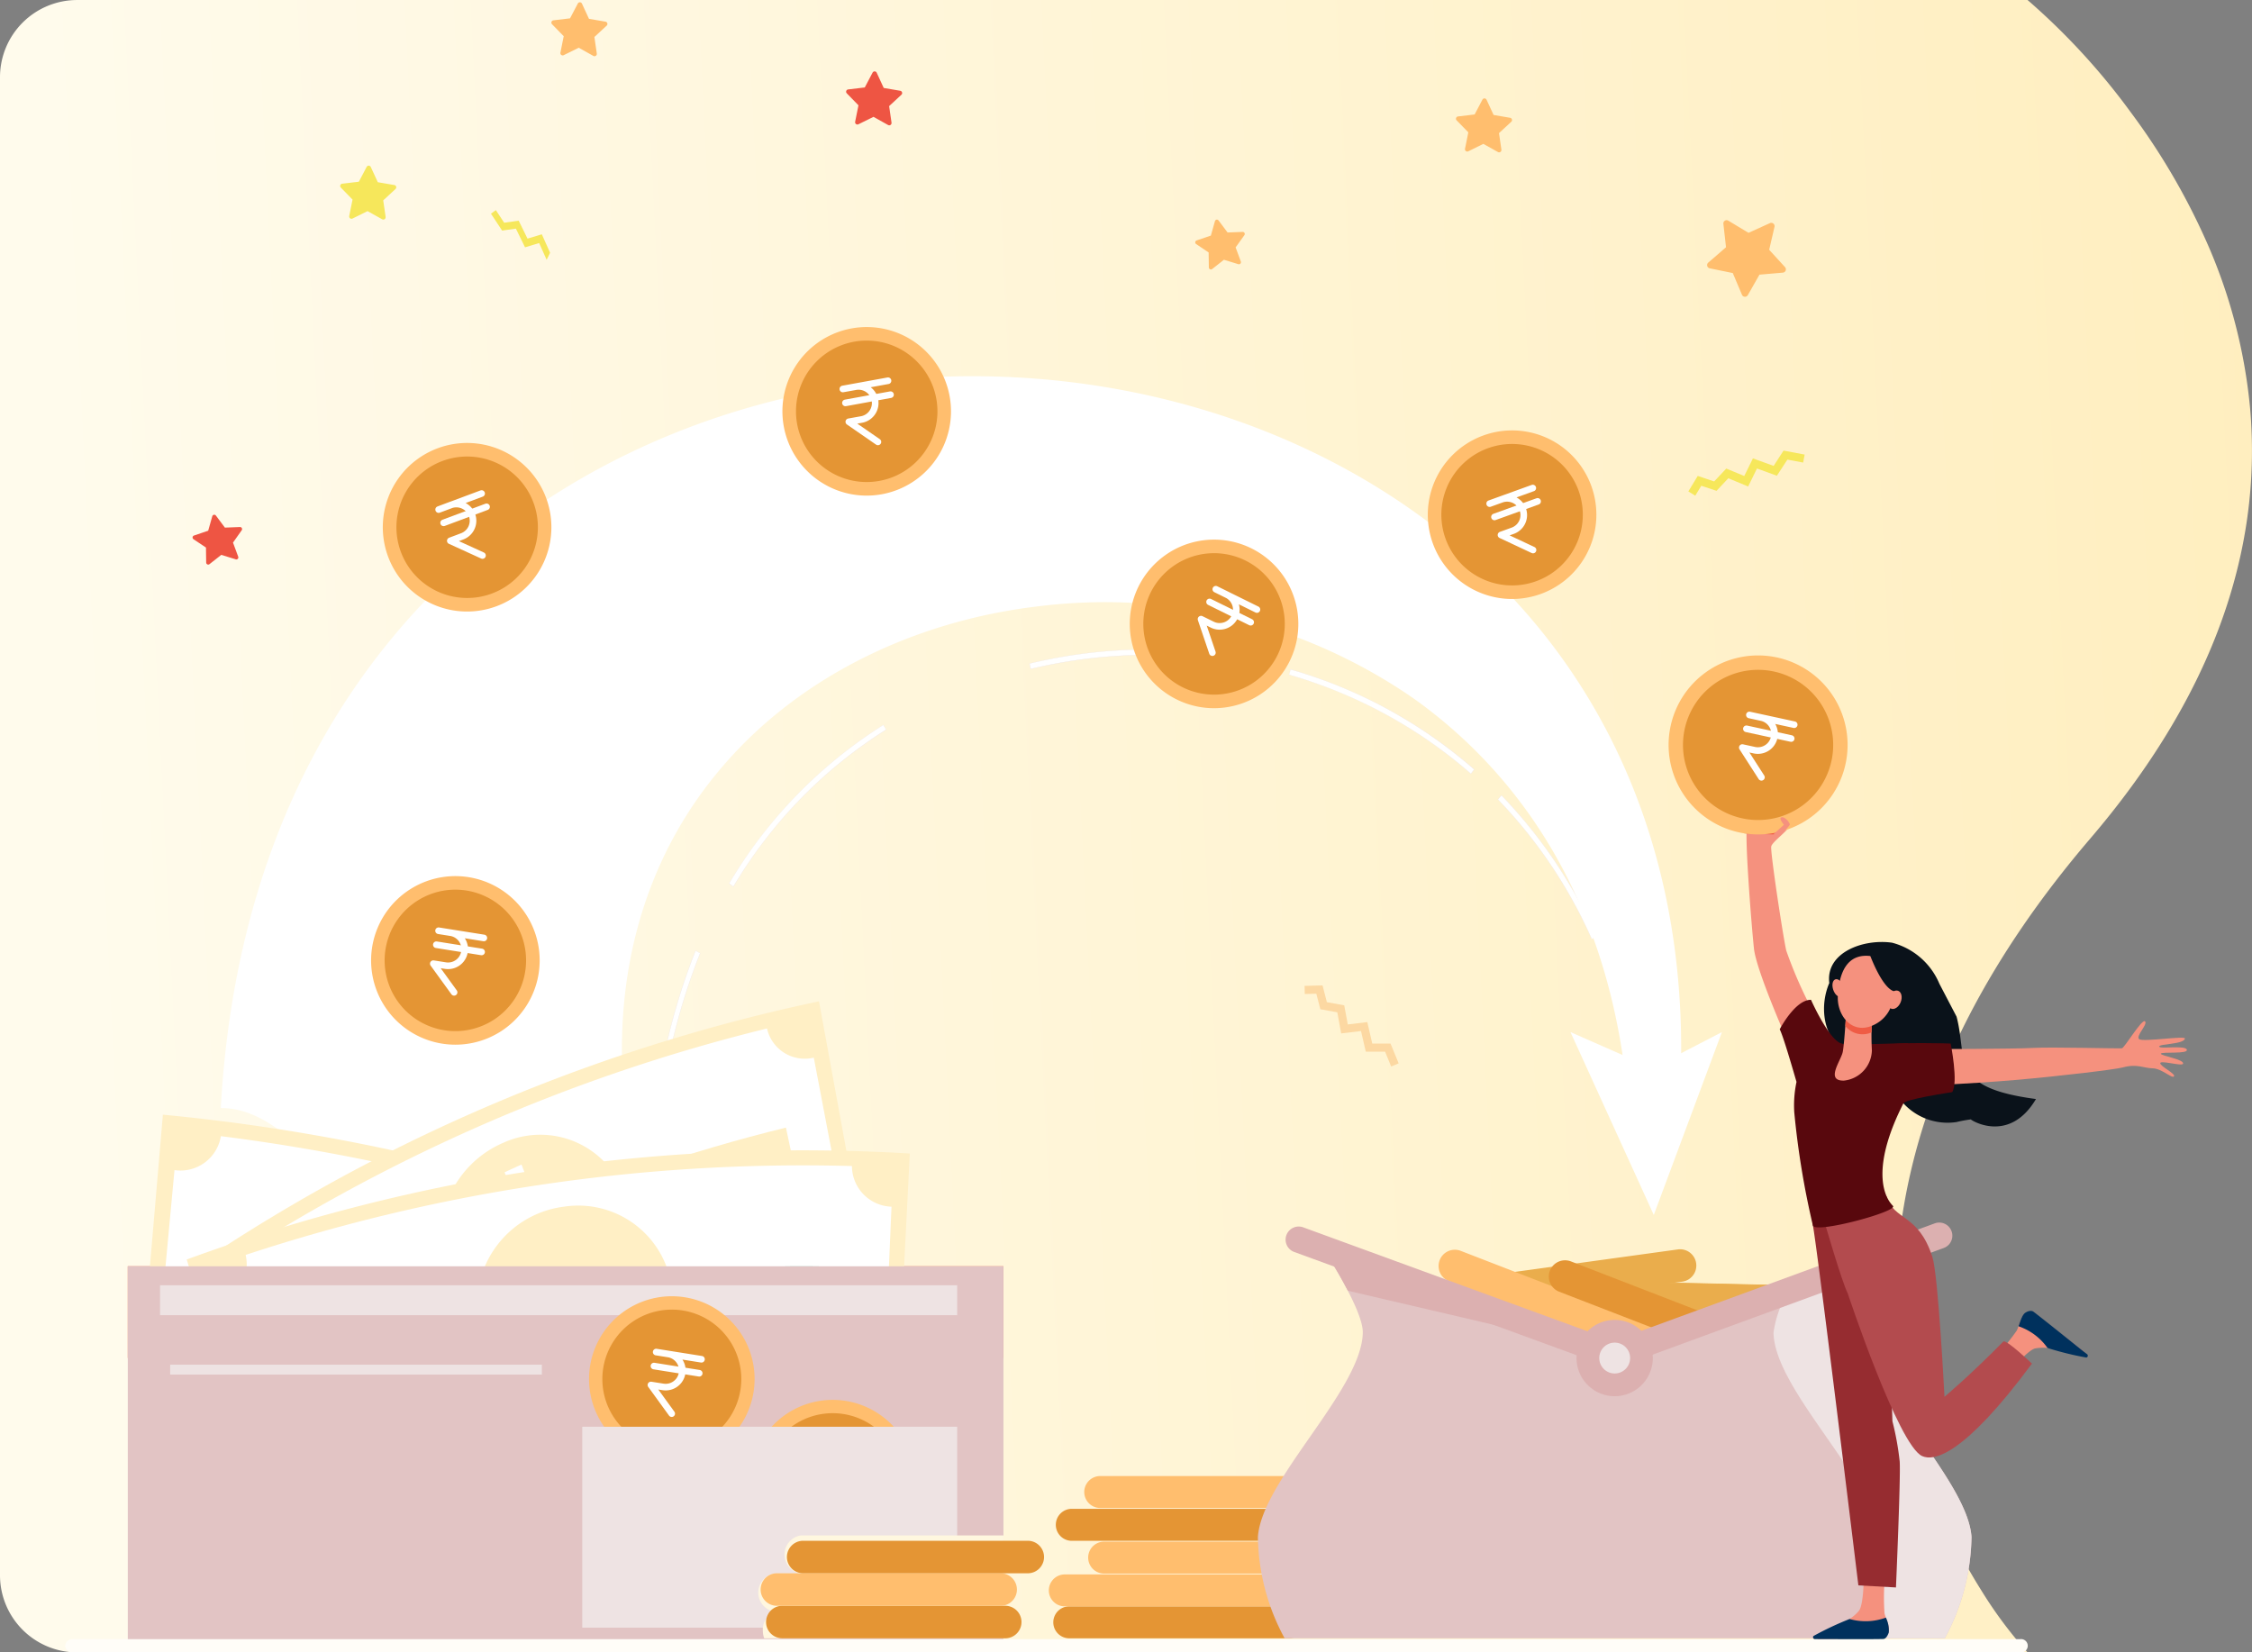 <svg xmlns="http://www.w3.org/2000/svg" xmlns:xlink="http://www.w3.org/1999/xlink" width="204.424" height="150" viewBox="0 0 204.424 150">
  <rect x="0" y="0" width="204.424" height="150" fill="#808080" stroke="none"/>
  <defs>
    <linearGradient id="linear-gradient" x1="0.961" y1="0.409" x2="-0.03" y2="0.444" gradientUnits="objectBoundingBox">
      <stop offset="0" stop-color="#fffbec"/>
      <stop offset="1" stop-color="#ffeebe"/>
    </linearGradient>
    <clipPath id="clip-path">
      <rect id="Rectangle_10182" data-name="Rectangle 10182" width="192.598" height="149.793" transform="translate(0 6.417)" fill="none"/>
    </clipPath>
  </defs>
  <g id="Group_14939" data-name="Group 14939" transform="translate(-889 -172)">
    <path id="Subtraction_30" data-name="Subtraction 30" d="M197.424,150H20.372a61.342,61.342,0,0,1-9.342-10.158,60.981,60.981,0,0,1-6.846-11.66,48.271,48.271,0,0,1-4-15.125C-1.029,99.722,3.854,86.535,14.692,73.866c18.645-21.8,19.2-40.718,16.375-52.754A51.5,51.5,0,0,0,24.56,5.61,38.808,38.808,0,0,0,20.372,0H197.424a7.008,7.008,0,0,1,7,7V143A7.008,7.008,0,0,1,197.424,150Z" transform="translate(1093.424 322.002) rotate(180)" fill="url(#linear-gradient)"/>
    <g id="Group_14846" data-name="Group 14846" transform="translate(894.914 165.79)">
      <g id="Group_14845" data-name="Group 14845" clip-path="url(#clip-path)">
        <path id="Path_10254" data-name="Path 10254" d="M237.939,435.108a56.84,56.84,0,0,1,4.005-21.732l-.425-.227a57.43,57.43,0,0,0-4.047,21.959h.467" transform="translate(-184.298 -320.638)" fill="#fff"/>
        <path id="Path_10255" data-name="Path 10255" d="M237.91,435.062h-.491v-.012a57.565,57.565,0,0,1,4.048-21.963l0-.012.446.238,0,.01a56.948,56.948,0,0,0-4,21.727Zm-.467-.024h.443a56.966,56.966,0,0,1,4-21.715l-.4-.215a57.539,57.539,0,0,0-4.041,21.93" transform="translate(-184.257 -320.581)" fill="#eee3e3"/>
        <path id="Path_10256" data-name="Path 10256" d="M391.048,292.771a45.986,45.986,0,0,1,18.013-.692l.076-.5a46.464,46.464,0,0,0-18.2.7l.112.5" transform="translate(-303.399 -225.833)" fill="#fff"/>
        <path id="Path_10257" data-name="Path 10257" d="M390.989,292.744l-.117-.519.012,0a46.49,46.49,0,0,1,18.205-.7l.012,0-.08.527-.012,0a45.991,45.991,0,0,0-18.008.693Zm-.089-.5.107.473A46.008,46.008,0,0,1,409,292.023l.073-.48a46.473,46.473,0,0,0-18.173.7" transform="translate(-303.349 -225.791)" fill="#eee3e3"/>
        <path id="Path_10258" data-name="Path 10258" d="M496.164,299.586a43.177,43.177,0,0,1,16.509,8.992l.3-.4A43.623,43.623,0,0,0,496.3,299.1l-.133.49" transform="translate(-385.065 -232.123)" fill="#fff"/>
        <path id="Path_10259" data-name="Path 10259" d="M512.624,308.545l-.01-.009a42.9,42.9,0,0,0-16.5-8.989l-.011,0,.139-.513.012,0a44.559,44.559,0,0,1,8.777,3.589,43.006,43.006,0,0,1,7.909,5.5l.008.008Zm-16.5-9.018a44.07,44.07,0,0,1,8.675,3.549,42.572,42.572,0,0,1,7.817,5.434l.29-.378a43.346,43.346,0,0,0-16.656-9.072Z" transform="translate(-385.013 -232.072)" fill="#eee3e3"/>
        <path id="Path_10260" data-name="Path 10260" d="M580.8,350.531a43.643,43.643,0,0,1,8.527,12.687l.419-.24a44.1,44.1,0,0,0-8.616-12.819l-.33.373" transform="translate(-450.748 -271.752)" fill="#fff"/>
        <path id="Path_10261" data-name="Path 10261" d="M589.263,363.174l-.005-.012a43.675,43.675,0,0,0-8.525-12.683l-.008-.008.087-.1.259-.292.009.009a44.149,44.149,0,0,1,8.618,12.823l0,.01Zm-8.505-12.7a43.7,43.7,0,0,1,8.516,12.67l.4-.228a44.122,44.122,0,0,0-8.6-12.8Z" transform="translate(-450.691 -271.691)" fill="#eee3e3"/>
        <path id="Path_10262" data-name="Path 10262" d="M269.542,336.285a42.376,42.376,0,0,1,13.867-14.249l-.249-.438A42.817,42.817,0,0,0,269.149,336l.393.29" transform="translate(-208.882 -249.587)" fill="#fff"/>
        <path id="Path_10263" data-name="Path 10263" d="M269.491,336.245l-.413-.3.006-.009a43.437,43.437,0,0,1,6.306-8.193,42.748,42.748,0,0,1,7.71-6.209l.011-.007.261.459-.01.006A42.193,42.193,0,0,0,269.5,336.233Zm-.381-.311.374.276a42.994,42.994,0,0,1,6.234-8.1,42.318,42.318,0,0,1,7.621-6.138l-.237-.418a42.633,42.633,0,0,0-13.992,14.378" transform="translate(-208.827 -249.529)" fill="#eee3e3"/>
        <path id="Path_10264" data-name="Path 10264" d="M63.1,246.694c5.89,0,9,7.362,14.894,7.362,6.344,0,15.464-7.362,21.808-7.362-1.357-12.5,2.078-23.221,8.965-31.146,6.846-7.925,17.144-13.058,28.551-14.4a49.22,49.22,0,0,1,34.071,8.375c10.191,7.256,18.142,19.311,19.5,37.168h4.588c1.357-19.386-4.658-35.264-15.417-46.63-10.716-11.366-26.176-18.22-42.744-19.558-16.526-1.338-34.16,2.839-48.264,13.536-14.062,10.7-24.594,27.913-25.951,52.652" transform="translate(-48.971 -139.9)" fill="#fff"/>
        <path id="Path_10267" data-name="Path 10267" d="M617.8,462.757l6.184-16.6-6.316,3.268-7.431-3.268Z" transform="translate(-473.592 -346.255)" fill="#fff"/>
        <path id="Path_10268" data-name="Path 10268" d="M440.67,604.195H419.481a1.452,1.452,0,1,1,0-2.9H440.67a1.452,1.452,0,1,1,0,2.9" transform="translate(-328.026 -458.115)" fill="#e49534"/>
        <path id="Path_10269" data-name="Path 10269" d="M438.836,591.248H417.468a1.449,1.449,0,1,1,0-2.9h21.369a1.449,1.449,0,1,1,0,2.9" transform="translate(-323.509 -448.145)" fill="#ffbe6e"/>
        <rect id="Rectangle_10177" data-name="Rectangle 10177" width="79.487" height="8.32" transform="translate(5.686 121.161)" fill="#ee5a44"/>
        <path id="Path_10271" data-name="Path 10271" d="M87.077,522.846a153.5,153.5,0,0,0-57.382-17.194q1.111-13.009,2.222-26.019a177.476,177.476,0,0,1,66.346,19.88L87.077,522.846" transform="translate(-23.046 -372.235)" fill="#ffefc5"/>
        <path id="Path_10272" data-name="Path 10272" d="M37.564,507.659l1.514-16.227a3.72,3.72,0,0,0,4.211-3.083,176.188,176.188,0,0,1,55.628,16.668,3.955,3.955,0,0,0,2.028,4.953l-6.868,14.623a3.3,3.3,0,0,0-4.584,1.62,154.719,154.719,0,0,0-48.849-14.637,3.5,3.5,0,0,0-3.08-3.916" transform="translate(-29.153 -379)" fill="#fff"/>
        <path id="Path_10273" data-name="Path 10273" d="M159.987,536.858a9.006,9.006,0,0,1-11.219,5.6,9.611,9.611,0,0,1-6.548-11.087c1.036-4.823,6.162-7.712,11.359-6.105s8.022,6.945,6.408,11.589" transform="translate(-110.214 -407.305)" fill="#4cb494"/>
        <path id="Path_10274" data-name="Path 10274" d="M165.182,549.957q.194-.779.387-1.558a8.435,8.435,0,0,1-1.884-.882,1.006,1.006,0,0,1-.363-1.305l.029-.054a.966.966,0,0,1,1.394-.34,6.206,6.206,0,0,0,1.727.8c.944.264,1.682.094,1.853-.561.161-.62-.268-1.172-1.41-1.929-1.651-1.09-2.705-2.229-2.342-3.829.329-1.449,1.667-2.317,3.616-2.146l.382-1.56q.859.238,1.717.485l-.368,1.441a7.926,7.926,0,0,1,1.525.68,1,1,0,0,1,.4,1.357,1.015,1.015,0,0,1-1.418.3,5.662,5.662,0,0,0-1.455-.642c-1.119-.318-1.593.046-1.705.5-.133.543.384,1.048,1.692,1.987,1.841,1.274,2.391,2.426,1.987,3.889s-1.777,2.36-3.74,2.144l-.431,1.668q-.794-.229-1.591-.449" transform="translate(-126.667 -416.439)" fill="#367e68"/>
        <path id="Path_10275" data-name="Path 10275" d="M82.8,535.687q-6.853-1.581-13.826-2.573.161-1.251.322-2.5,7.065,1,14.02,2.609l-.516,2.466" transform="translate(-53.526 -411.799)" fill="#4cb494"/>
        <path id="Path_10276" data-name="Path 10276" d="M244.867,581.891q-6.377-3.119-12.966-5.675l.833-2.368q6.675,2.59,13.148,5.754l-1.015,2.289" transform="translate(-179.975 -445.354)" fill="#4cb494"/>
        <path id="Path_10277" data-name="Path 10277" d="M102.312,459.342a138.608,138.608,0,0,0-51.9,22.821L37.6,460.064a160.268,160.268,0,0,1,60.012-26.386l4.7,25.664" transform="translate(-29.182 -336.57)" fill="#ffefc5"/>
        <path id="Path_10278" data-name="Path 10278" d="M61.453,485.808l-7.892-13.864a4.076,4.076,0,0,0,1.4-5.129,159.056,159.056,0,0,1,50.317-22.123,3.514,3.514,0,0,0,4.247,2.648l3.05,15.993a3.48,3.48,0,0,0-2.484,4.2A139.67,139.67,0,0,0,65.9,486.963a3.018,3.018,0,0,0-4.448-1.155" transform="translate(-41.568 -345.118)" fill="#fff"/>
        <path id="Path_10279" data-name="Path 10279" d="M168.968,493.712A9.705,9.705,0,0,1,163.8,505.3a8.343,8.343,0,0,1-10.989-4.651,9.368,9.368,0,0,1,5-12.077,8.1,8.1,0,0,1,11.165,5.139" transform="translate(-118.055 -378.615)" fill="#ffefc5"/>
        <path id="Path_10280" data-name="Path 10280" d="M179.175,513.319l-.579-1.485a7.334,7.334,0,0,1-1.88.5.913.913,0,0,1-.992-.807l-.009-.062a1,1,0,0,1,.84-1.157,5.406,5.406,0,0,0,1.718-.462c.843-.39,1.294-1,1.057-1.624-.225-.6-.849-.761-2.112-.637-1.824.183-3.234-.052-3.854-1.555a3.325,3.325,0,0,1,1.477-4.006l-.584-1.483q.766-.358,1.537-.706l.529,1.379a6.911,6.911,0,0,1,1.5-.43.909.909,0,0,1,1.047.826,1.045,1.045,0,0,1-.88,1.14,4.962,4.962,0,0,0-1.431.416c-1,.459-1.151,1.049-.979,1.486.2.516.866.588,2.352.5,2.066-.158,3.112.409,3.626,1.828a3.473,3.473,0,0,1-1.57,4.083l.608,1.6q-.713.323-1.423.654" transform="translate(-134.37 -387.911)" fill="#fff"/>
        <path id="Path_10281" data-name="Path 10281" d="M101.421,544.2q-5.937,3.1-11.635,6.747l-1.151-2.194q5.773-3.695,11.8-6.841l.988,2.288" transform="translate(-68.788 -420.571)" fill="#e2c4c4"/>
        <path id="Path_10282" data-name="Path 10282" d="M248.019,487.334q-6.439,1.576-12.722,3.734l-.7-2.412q6.366-2.186,12.9-3.786l.522,2.465" transform="translate(-182.067 -376.299)" fill="#ffefc5"/>
        <path id="Path_10283" data-name="Path 10283" d="M113.621,520.442a140.646,140.646,0,0,0-56.769,8.32L49.3,503.978a162.62,162.62,0,0,1,65.638-9.62q-.66,13.042-1.32,26.084" transform="translate(-38.264 -383.434)" fill="#ffefc5"/>
        <path id="Path_10284" data-name="Path 10284" d="M66.254,528.4l-4.595-15.51a3.924,3.924,0,0,0,2.579-4.594,161.391,161.391,0,0,1,55.034-8.066,3.711,3.711,0,0,0,3.593,3.689q-.351,8.143-.7,16.287a3.366,3.366,0,0,0-3.442,3.409,141.72,141.72,0,0,0-48.328,7.083,3.19,3.19,0,0,0-4.14-2.3" transform="translate(-47.853 -388.168)" fill="#fff"/>
        <path id="Path_10285" data-name="Path 10285" d="M184.6,524.578a9.341,9.341,0,0,1-7.826,9.844,8.842,8.842,0,0,1-9.81-7.415,9.027,9.027,0,0,1,7.765-10.363,8.563,8.563,0,0,1,9.871,7.934" transform="translate(-129.476 -400.891)" fill="#ffefc5"/>
        <path id="Path_10286" data-name="Path 10286" d="M108.75,559.038q-6.607,1.426-13.105,3.444l-.63-2.429q6.583-2.045,13.289-3.492l.447,2.477" transform="translate(-73.74 -431.938)" fill="#4cb494"/>
        <path id="Path_10287" data-name="Path 10287" d="M269.789,543.7q-6.75-.183-13.482.239-.066-1.26-.132-2.52,6.82-.427,13.671-.242l-.057,2.524" transform="translate(-198.814 -419.955)" fill="#4cb494"/>
        <path id="Path_10374" data-name="Path 10374" d="M0,0H79.487V34.983H0Z" transform="translate(5.686 121.161)" fill="#e2c4c4"/>
        <rect id="Rectangle_10179" data-name="Rectangle 10179" width="72.359" height="2.717" transform="translate(8.615 122.884)" fill="#eee3e3"/>
        <rect id="Rectangle_10180" data-name="Rectangle 10180" width="33.739" height="0.902" transform="translate(9.534 130.093)" fill="#eee3e3"/>
        <path id="Path_10288" data-name="Path 10288" d="M291.263,598.453a7.514,7.514,0,1,1-10.467-1.834,7.514,7.514,0,0,1,10.467,1.834" transform="translate(-215.439 -461.968)" fill="#ffbe6e"/>
        <path id="Path_10289" data-name="Path 10289" d="M294.463,603.337a6.305,6.305,0,1,1-8.783-1.539,6.305,6.305,0,0,1,8.783,1.539" transform="translate(-219.629 -466.157)" fill="#e49534"/>
        <path id="Path_10290" data-name="Path 10290" d="M302.648,617.339l-.275-1.016a5.113,5.113,0,0,1-1.342.118.641.641,0,0,1-.607-.631v-.041a.639.639,0,0,1,.679-.648,3.725,3.725,0,0,0,1.214-.114c.61-.165.963-.513.848-.941-.11-.406-.521-.57-1.385-.624-1.249-.076-2.174-.4-2.455-1.437a2.047,2.047,0,0,1,1.293-2.393l-.275-1.016,1.048-.284.255.941a4.731,4.731,0,0,1,1.014-.123.641.641,0,1,1-.014,1.281,3.407,3.407,0,0,0-.976.121c-.7.188-.839.548-.758.848.1.353.53.476,1.532.573,1.394.105,2.067.554,2.327,1.517a2.123,2.123,0,0,1-1.369,2.494l.295,1.091Z" transform="translate(-232.247 -472.102)" fill="#fff"/>
        <path id="Path_10291" data-name="Path 10291" d="M227.411,560.761a7.514,7.514,0,1,1-7.514-7.514,7.514,7.514,0,0,1,7.514,7.514" transform="translate(-164.827 -429.366)" fill="#ffbe6e"/>
        <path id="Path_10292" data-name="Path 10292" d="M230.392,564.95a6.305,6.305,0,1,1-6.305-6.3,6.3,6.3,0,0,1,6.305,6.3" transform="translate(-169.017 -433.555)" fill="#e49534"/>
        <rect id="Rectangle_10181" data-name="Rectangle 10181" width="34.031" height="18.238" transform="translate(46.943 135.728)" fill="#eee3e3"/>
        <path id="Path_10294" data-name="Path 10294" d="M296.352,650.209H277.96a1.75,1.75,0,0,0,0,3.458h-2.385a1.75,1.75,0,0,0,0,3.458h.413a1.618,1.618,0,0,0-1.477,1.729,1.977,1.977,0,0,0,.124.694h21.716Z" transform="translate(-211.178 -504.616)" fill="#fff7df"/>
        <path id="Path_10295" data-name="Path 10295" d="M0,692.865H0a.661.661,0,0,0,.709.6H177.448a.608.608,0,1,0,0-1.2H.709a.661.661,0,0,0-.709.6" transform="translate(0 -537.255)" fill="#fffdf8"/>
        <path id="Path_10296" data-name="Path 10296" d="M305.757,681.686H285.446a1.476,1.476,0,0,1,0-2.951h20.312a1.476,1.476,0,0,1,0,2.951" transform="translate(-220.384 -526.755)" fill="#e49534"/>
        <path id="Path_10297" data-name="Path 10297" d="M303.913,668.506H283.6a1.476,1.476,0,1,1,0-2.951h20.312a1.476,1.476,0,0,1,0,2.951" transform="translate(-218.953 -516.526)" fill="#ffbe6e"/>
        <path id="Path_10298" data-name="Path 10298" d="M314.559,655.326H294.247a1.476,1.476,0,1,1,0-2.951h20.312a1.476,1.476,0,1,1,0,2.951" transform="translate(-227.215 -506.297)" fill="#e49534"/>
        <path id="Path_10299" data-name="Path 10299" d="M201.24,33.316l-.219-1.505,1.116-1.033a.209.209,0,0,0-.107-.359l-1.5-.257-.638-1.381a.209.209,0,0,0-.375-.01l-.708,1.346-1.51.18a.209.209,0,0,0-.125.353l1.062,1.089-.3,1.492a.209.209,0,0,0,.3.228l1.364-.673,1.328.742a.209.209,0,0,0,.309-.212" transform="translate(-152.979 -22.242)" fill="#ffbe6e"/>
        <path id="Path_10300" data-name="Path 10300" d="M115.631,99.549l-.219-1.505,1.116-1.033a.209.209,0,0,0-.107-.359l-1.5-.257-.638-1.381a.209.209,0,0,0-.375-.01l-.708,1.346-1.51.18a.209.209,0,0,0-.125.353l1.061,1.089-.3,1.492a.209.209,0,0,0,.3.228l1.364-.673,1.328.742a.209.209,0,0,0,.309-.213" transform="translate(-86.539 -73.644)" fill="#f6e75b"/>
        <path id="Path_10301" data-name="Path 10301" d="M579.5,50.4l-.219-1.505,1.116-1.033a.209.209,0,0,0-.107-.359l-1.5-.257-.638-1.381a.209.209,0,0,0-.375-.01l-.708,1.346-1.51.18a.209.209,0,0,0-.125.353l1.062,1.089-.3,1.492a.209.209,0,0,0,.3.228l1.364-.673,1.328.742a.209.209,0,0,0,.309-.212" transform="translate(-449.124 -30.6)" fill="#ffbe6e"/>
        <path id="Path_10302" data-name="Path 10302" d="M432.475,4.657l-.219-1.505,1.116-1.033a.209.209,0,0,0-.107-.359l-1.5-.257L431.129.121a.209.209,0,0,0-.375-.01l-.708,1.346-1.51.18a.209.209,0,0,0-.125.353l1.061,1.089-.3,1.492a.209.209,0,0,0,.3.228l1.364-.673,1.328.742a.209.209,0,0,0,.309-.212" transform="translate(-357.46 12.691)" fill="#ee5543"/>
        <path id="Path_10303" data-name="Path 10303" d="M421.994,681.87h-19.95a1.449,1.449,0,0,1,0-2.9h19.95a1.449,1.449,0,1,1,0,2.9" transform="translate(-310.895 -526.938)" fill="#e49534"/>
        <path id="Path_10304" data-name="Path 10304" d="M420.182,668.924h-19.95a1.449,1.449,0,0,1,0-2.9h19.95a1.449,1.449,0,0,1,0,2.9" transform="translate(-309.489 -516.891)" fill="#ffbe6e"/>
        <path id="Path_10307" data-name="Path 10307" d="M418.034,630.086h-19.95a1.449,1.449,0,1,1,0-2.9h19.95a1.449,1.449,0,0,1,0,2.9" transform="translate(-303.77 -481.03)" fill="#ffbe6e"/>
        <path id="Path_10319" data-name="Path 10319" d="M580.161,537.128,560.04,539.9a1.476,1.476,0,0,1-.4-2.924l20.122-2.774a1.476,1.476,0,0,1,.4,2.924" transform="translate(-433.336 -414.576)" fill="#eaad4c"/>
        <path id="Path_10320" data-name="Path 10320" d="M628.073,550.384l-20.307-.457a1.476,1.476,0,1,1,.067-2.951l20.307.457a1.476,1.476,0,1,1-.066,2.951" transform="translate(-470.558 -424.499)" fill="#eaad4c"/>
        <path id="Path_10321" data-name="Path 10321" d="M627.983,550.3h-.035l-20.307-.457a1.512,1.512,0,0,1,.034-3.023h.035l20.307.457a1.512,1.512,0,0,1-.033,3.023m-20.308-3.408a1.44,1.44,0,0,0-.032,2.879l20.307.457h.033a1.44,1.44,0,0,0,.032-2.879l-20.307-.457h-.033" transform="translate(-470.434 -424.374)" fill="#eaad4c"/>
        <path id="Path_10322" data-name="Path 10322" d="M576.835,544.643l-18.942-7.333a1.476,1.476,0,1,1,1.065-2.752l18.942,7.333a1.476,1.476,0,1,1-1.066,2.752" transform="translate(-432.239 -414.784)" fill="#ffbe6e"/>
        <path id="Path_10323" data-name="Path 10323" d="M621.213,548.805l-18.942-7.333a1.476,1.476,0,0,1,1.066-2.752l18.942,7.333a1.476,1.476,0,1,1-1.065,2.752" transform="translate(-466.68 -418.014)" fill="#e49534"/>
        <path id="Path_10324" data-name="Path 10324" d="M545.82,569.23a19.854,19.854,0,0,0,2.425-9.2c-.353-5.182-9.435-13.359-9.523-18.552-.035-2.107,3.607-7.647,3.607-7.647l-26.547,9.488-26.4-9.488s3.643,5.541,3.607,7.647c-.088,5.193-9.17,13.37-9.522,18.552a19.856,19.856,0,0,0,2.425,9.2Z" transform="translate(-375.196 -414.298)" fill="#e2c4c4"/>
        <path id="Path_10325" data-name="Path 10325" d="M536.336,543.32l-26.4-9.488s1.227,1.867,2.25,3.846Z" transform="translate(-395.751 -414.298)" fill="#dcb0b0"/>
        <path id="Path_10326" data-name="Path 10326" d="M710.531,560.031c-.353-5.182-9.435-13.359-9.523-18.552-.035-2.106,3.607-7.647,3.607-7.647l-10.688,3.82a10.284,10.284,0,0,0-1.37,3.827c.088,5.193,9.17,13.37,9.522,18.552a19.855,19.855,0,0,1-2.425,9.2h8.451a19.857,19.857,0,0,0,2.425-9.2" transform="translate(-537.482 -414.298)" fill="#eee3e3"/>
        <path id="Path_10327" data-name="Path 10327" d="M524.561,536.646l-29.019-10.608a1.19,1.19,0,1,1,.817-2.236l28.2,10.309,29.126-10.669a1.19,1.19,0,1,1,.819,2.235Z" transform="translate(-383.975 -406.177)" fill="#dcb0b0"/>
        <path id="Path_10328" data-name="Path 10328" d="M619.632,566.3a3.463,3.463,0,1,1-3.463-3.463,3.463,3.463,0,0,1,3.463,3.463" transform="translate(-475.512 -436.808)" fill="#dcb0b0"/>
        <path id="Path_10329" data-name="Path 10329" d="M624.718,573.447a1.4,1.4,0,1,1-1.4-1.4,1.4,1.4,0,0,1,1.4,1.4" transform="translate(-482.659 -443.956)" fill="#eee3e3"/>
        <path id="Path_10334" data-name="Path 10334" d="M716.545,666.908a20.623,20.623,0,0,0-.038,3.318c.087.436.574,1.333.351,1.743a1.112,1.112,0,0,1-.478.512l-5.785.092c-.315.005-.107-.195.147-.378a11.727,11.727,0,0,1,2.08-1.131c.086-.041.4-.238.516-.307a3.978,3.978,0,0,0,.827-.719c.415-.455.452-2.66.452-2.66Z" transform="translate(-551.357 -517.576)" fill="#f5917e"/>
        <path id="Path_10335" data-name="Path 10335" d="M710.355,516.066s-2.486-1.226-2.008,1.44,4.121,32.644,4.121,32.644l3.412.189s.436-9.995.34-11.43a26.224,26.224,0,0,0-.661-3.656l-.29-8.867-3.219-10.948Z" transform="translate(-549.689 -400.023)" fill="#962c30"/>
        <path id="Path_10336" data-name="Path 10336" d="M711.894,683.656a5.319,5.319,0,0,0,3.293-.127,2.579,2.579,0,0,1,.265,1.354c-.141.4-.324.582-.5.586-1.4.036-5.136,0-6.2.011a.171.171,0,0,1-.135-.282,28.258,28.258,0,0,1,3.278-1.543" transform="translate(-549.913 -530.475)" fill="#00315d"/>
        <path id="Path_10337" data-name="Path 10337" d="M687.644,377.429a39.419,39.419,0,0,1-2.428-5.53c-.326-1.485-1.455-8.962-1.36-9.444s1.881-1.64,1.661-2.049-1.921-.41-2.311-.375a3.521,3.521,0,0,0-1.507.539c-.335.276.377,9.237.589,11.167s2.825,7.871,2.825,7.871Z" transform="translate(-528.986 -279.403)" fill="#f5917e"/>
        <path id="Path_10338" data-name="Path 10338" d="M781.706,563.857a20.619,20.619,0,0,0,2.12-2.553c.206-.394.394-1.4.826-1.575a1.111,1.111,0,0,1,.694-.1l4.55,3.573c.248.195-.04.218-.353.2a11.747,11.747,0,0,1-2.328-.432c-.093-.023-.463-.068-.594-.087a3.98,3.98,0,0,0-1.1.037c-.609.092-2.027,1.782-2.027,1.782Z" transform="translate(-606.669 -434.307)" fill="#f5917e"/>
        <path id="Path_10339" data-name="Path 10339" d="M794.514,562.552a5.319,5.319,0,0,0-2.638-1.976c.16-.456.334-1.052.631-1.235.363-.224.613-.178.753-.07,1.108.852,4.008,3.184,4.844,3.845a.171.171,0,0,1-.072.3,28.213,28.213,0,0,1-3.518-.867" transform="translate(-614.562 -433.971)" fill="#00315d"/>
        <path id="Path_10340" data-name="Path 10340" d="M723.525,413.423a6.408,6.408,0,0,0-4.3-3.729c-2.638-.374-6.042.906-5.695,3.66-.834,1.926-.629,4.58,1.036,5.881-.306,2.532,2.233,4.778,5.237,4.475a5.445,5.445,0,0,0,5.276,2.266,11.854,11.854,0,0,1,1.312-.242c-.154-.017,3.427,2.328,5.9-1.848-7.939-1.052-6.175-3.556-7.208-7.479" transform="translate(-553.391 -317.908)" fill="#0a121a"/>
        <path id="Path_10341" data-name="Path 10341" d="M713.057,514.864s5.576-2.479,5.663-2.2c.7,2.252,2.875,1.525,4.166,5.491.541,1.661,1.1,12.708,1.1,12.708s2.2-1.825,5.341-5.013c.241-.245,2.6,2,2.6,2-6.237,8.426-8.928,8.866-9.968,8.394-2.172-.985-6.756-14.761-6.749-14.759-.551-1.072-2.152-6.626-2.152-6.626" transform="translate(-553.392 -397.855)" fill="#b34b4e"/>
        <path id="Path_10342" data-name="Path 10342" d="M754.341,444.246s8.06-.01,9.785-.11c1.562-.09,7.756.068,8,.039s1.843-2.74,2.109-2.449-.891,1.345-.533,1.618,4.2-.339,4.151-.055c-.1.532-2.338.464-2.336.721s2.347-.144,2.506.282-2.256.174-2.352.364,2.24.538,2,.935c-.13.215-2.07-.36-2.06-.066s1.425.961,1.251,1.195-1.111-.717-1.932-.729-1.409-.44-2.72-.081c-.648.178-5.589.782-9.765,1.139-4.281.366-7.79.482-7.79.482Z" transform="translate(-585.432 -342.8)" fill="#f5917e"/>
        <path id="Path_10343" data-name="Path 10343" d="M696.4,443.238a10.244,10.244,0,0,1,.206-2.72c-.392-1.344-1.224-4.212-1.524-4.775,0,0,1.4-2.7,2.84-2.678,0,0,1.467,3.307,2.6,3.9a2.8,2.8,0,0,0,.57.17c1.1-.008,4.922-.124,5.636-.137l-.4,5.429c-2.773,5.436-2.022,8.288-.967,9.343.5.5-6.92,2.511-7.262,1.808a76.118,76.118,0,0,1-1.7-10.339" transform="translate(-539.443 -336.094)" fill="#58080d"/>
        <path id="Path_10344" data-name="Path 10344" d="M738.419,450.812c.706-.337,5.814-.168,5.814-.168s.714,3.557.137,4.412c0,0-4.567.68-4.437,1.054Z" transform="translate(-573.075 -349.704)" fill="#58080d"/>
        <path id="Path_10345" data-name="Path 10345" d="M720.774,437.738a26.486,26.486,0,0,0,0,2.748,2.828,2.828,0,0,1-2.542,2.735c-1.713.033-.252-1.818-.1-2.613s.33-3.908.33-3.908Z" transform="translate(-556.769 -338.916)" fill="#f5917e"/>
        <path id="Path_10346" data-name="Path 10346" d="M721.761,436.7s-.042.722-.1,1.56a1.992,1.992,0,0,0,2.38.581c.011-.6.034-1.1.034-1.1Z" transform="translate(-560.068 -338.916)" fill="#ef5c45"/>
        <path id="Path_10347" data-name="Path 10347" d="M721.85,415.285a2.844,2.844,0,0,1,1.514,1.26c.544.97.773,3.731-1.318,4.869s-3.525-.774-3.429-2.536.634-4.084,3.233-3.593" transform="translate(-557.703 -322.244)" fill="#f5917e"/>
        <path id="Path_10348" data-name="Path 10348" d="M716.524,425.656c.142.436.463.723.717.641s.345-.5.2-.94-.463-.723-.717-.641-.345.5-.2.94" transform="translate(-556.03 -329.605)" fill="#f5917e"/>
        <path id="Path_10349" data-name="Path 10349" d="M731.769,415.168s1.062,2.9,2.148,3.231.972,1.744.972,1.744.2-3.275-.781-4.1a4.36,4.36,0,0,0-2.339-.878" transform="translate(-567.914 -322.205)" fill="#0a121a"/>
        <path id="Path_10350" data-name="Path 10350" d="M738.923,429.919c-.177.447-.075.907.228,1.026s.691-.146.868-.594.075-.907-.227-1.026-.691.146-.868.594" transform="translate(-573.398 -333.17)" fill="#f5917e"/>
        <path id="Path_10351" data-name="Path 10351" d="M680.648,363.031s2.361.1,2.639.1,1.084-.834,1.084-.834Z" transform="translate(-528.24 -281.175)" fill="#ef5c45"/>
        <path id="Path_10352" data-name="Path 10352" d="M664.8,296.914a8.124,8.124,0,1,1-11.317-1.983,8.124,8.124,0,0,1,11.317,1.983" transform="translate(-504.474 -227.747)" fill="#ffbe6e"/>
        <path id="Path_10353" data-name="Path 10353" d="M668.261,302.195a6.817,6.817,0,1,1-9.5-1.664,6.817,6.817,0,0,1,9.5,1.664" transform="translate(-509.004 -232.276)" fill="#e49534"/>
        <path id="Path_10354" data-name="Path 10354" d="M692.432,360.619l.975-.876s-.46-.55-.269-.655c.311-.172.843.493.8.654a3.805,3.805,0,0,1-.619.682Z" transform="translate(-537.385 -278.66)" fill="#f5917e"/>
        <path id="Path_10355" data-name="Path 10355" d="M504.075,427.225l.394,1.522,1.575.286.321,1.737,1.773-.214.45,1.948,1.657,0,.739,1.8-.682.282-.552-1.348L508,433.241l-.432-1.873-1.8.217-.354-1.917-1.539-.279-.365-1.41-1.049.028-.018-.738Z" transform="translate(-389.936 -331.562)" fill="#fcd8a2"/>
        <path id="Path_10356" data-name="Path 10356" d="M658.89,212.7l1.491.5,1.1-1.167,1.633.675.785-1.6,1.88.682.9-1.388,1.915.36-.134.726-1.432-.269-.955,1.464-1.807-.656-.8,1.632-1.8-.745-1.071,1.139-1.382-.46-.547.9-.629-.387Z" transform="translate(-510.693 -163.287)" fill="#f6e75b"/>
        <path id="Path_10357" data-name="Path 10357" d="M178,116.789l-.751-1.677-1.3.392-.8-1.629-1.318.187-.756-1.146-.442.327,1.012,1.533,1.249-.178.831,1.695,1.281-.386.681,1.52Z" transform="translate(-133.979 -87.633)" fill="#f6e75b"/>
        <path id="Path_10358" data-name="Path 10358" d="M668.788,123.753l-.835-1.974-2.1-.431a.3.3,0,0,1-.134-.511l1.62-1.4-.239-2.13a.294.294,0,0,1,.445-.285l1.836,1.106,1.952-.885a.3.3,0,0,1,.409.335l-.485,2.088,1.445,1.583a.3.3,0,0,1-.192.492l-2.135.184-1.059,1.864a.3.3,0,0,1-.527-.031" transform="translate(-516.575 -90.782)" fill="#ffbe6e"/>
        <path id="Path_10359" data-name="Path 10359" d="M336.32,78.722l-1.3-.4-1.071.844a.187.187,0,0,1-.3-.145l-.018-1.363-1.133-.758a.187.187,0,0,1,.044-.333l1.291-.439.37-1.312a.187.187,0,0,1,.33-.061l.816,1.092,1.362-.053a.187.187,0,0,1,.16.3L336.08,77.2l.472,1.279a.187.187,0,0,1-.231.244" transform="translate(-229.831 -48.532)" fill="#ffbe6e"/>
        <path id="Path_10360" data-name="Path 10360" d="M55.54,240.443l-1.3-.4-1.071.844a.187.187,0,0,1-.3-.145l-.018-1.363-1.133-.758a.187.187,0,0,1,.044-.333l1.291-.439.37-1.312a.187.187,0,0,1,.33-.061l.816,1.092,1.362-.053a.187.187,0,0,1,.16.3l-.786,1.114.472,1.279a.187.187,0,0,1-.231.244" transform="translate(-40.068 -183.463)" fill="#ee5543"/>
        <path id="Path_10368" data-name="Path 10368" d="M127.134,392.393l-4.111-.654,1.121.178a1.514,1.514,0,0,1-.476,2.99l-1.121-.178,1.886,2.6" transform="translate(-69.373 -262.792)" fill="none" stroke="#fff" stroke-linecap="round" stroke-linejoin="round" stroke-width="0.6"/>
        <g id="Group_14854" data-name="Group 14854" transform="translate(5.978 2.984)">
          <path id="Path_10265" data-name="Path 10265" d="M112.437,378.935a7.651,7.651,0,1,1-5.764-9.156,7.651,7.651,0,0,1,5.764,9.156" transform="translate(-75.531 -286.83)" fill="#ffbe6e"/>
          <path id="Path_10266" data-name="Path 10266" d="M115.5,382.928a6.42,6.42,0,1,1-4.837-7.684,6.42,6.42,0,0,1,4.837,7.684" transform="translate(-79.797 -291.096)" fill="#e49534"/>
          <path id="Path_10361" data-name="Path 10361" d="M127.134,392.393l-4.111-.654,1.121.178a1.514,1.514,0,0,1-.476,2.99l-1.121-.178,1.886,2.6" transform="translate(-95.105 -304.022)" fill="none" stroke="#fff" stroke-linecap="round" stroke-linejoin="round" stroke-width="0.6"/>
          <line id="Line_280" data-name="Line 280" x2="4.111" y2="0.654" transform="translate(27.715 88.987)" fill="none" stroke="#fff" stroke-linecap="round" stroke-linejoin="round" stroke-width="0.6"/>
        </g>
        <line id="Line_287" data-name="Line 287" x2="4.111" y2="0.654" transform="translate(53.447 130.217)" fill="none" stroke="#fff" stroke-linecap="round" stroke-linejoin="round" stroke-width="0.6"/>
        <g id="Group_14855" data-name="Group 14855" transform="translate(-5.479 -1.613)">
          <path id="Path_10317" data-name="Path 10317" d="M543.024,288.01a7.651,7.651,0,1,1-10.658-1.867,7.651,7.651,0,0,1,10.658,1.867" transform="translate(-426.992 -227.945)" fill="#ffbe6e"/>
          <path id="Path_10318" data-name="Path 10318" d="M546.283,292.982a6.42,6.42,0,1,1-8.943-1.567,6.42,6.42,0,0,1,8.943,1.567" transform="translate(-431.258 -232.21)" fill="#e49534"/>
          <g id="Group_14853" data-name="Group 14853" transform="translate(-16.359 -6.952)">
            <path id="Path_10362" data-name="Path 10362" d="M563.084,306.707l-3.733-1.843,1.018.5a1.514,1.514,0,1,1-1.341,2.715l-1.018-.5,1.031,3.041" transform="translate(-433.063 -236.6)" fill="none" stroke="#fff" stroke-linecap="round" stroke-linejoin="round" stroke-width="0.6"/>
            <line id="Line_281" data-name="Line 281" x2="3.733" y2="1.843" transform="translate(125.721 69.417)" fill="none" stroke="#fff" stroke-linecap="round" stroke-linejoin="round" stroke-width="0.6"/>
          </g>
        </g>
        <g id="Group_14856" data-name="Group 14856" transform="translate(1.037 7.651)">
          <path id="Path_10315" data-name="Path 10315" d="M561.357,170.871a7.651,7.651,0,1,1-10.765-1.087,7.651,7.651,0,0,1,10.765,1.087" transform="translate(-425.123 -130.428)" fill="#ffbe6e"/>
          <path id="Path_10316" data-name="Path 10316" d="M564.669,175.915a6.42,6.42,0,1,1-9.033-.912,6.42,6.42,0,0,1,9.033.912" transform="translate(-429.389 -134.693)" fill="#e49534"/>
          <path id="Path_10363" data-name="Path 10363" d="M576.771,191.421l-3.915,1.414,1.068-.386a1.514,1.514,0,1,1,1.029,2.848l-1.068.386,2.907,1.364" transform="translate(-444.584 -148.559)" fill="none" stroke="#fff" stroke-linecap="round" stroke-linejoin="round" stroke-width="0.6"/>
          <line id="Line_282" data-name="Line 282" y1="1.414" x2="3.915" transform="translate(128.709 44.072)" fill="none" stroke="#fff" stroke-linecap="round" stroke-linejoin="round" stroke-width="0.6"/>
        </g>
        <path id="Path_10364" data-name="Path 10364" d="M684.622,318.469l-4.068-.883,1.109.241a1.514,1.514,0,0,1-.642,2.959l-1.11-.241,1.737,2.7" transform="translate(-527.668 -246.473)" fill="none" stroke="#fff" stroke-linecap="round" stroke-linejoin="round" stroke-width="0.6"/>
        <line id="Line_283" data-name="Line 283" x2="4.068" y2="0.883" transform="translate(152.613 72.369)" fill="none" stroke="#fff" stroke-linecap="round" stroke-linejoin="round" stroke-width="0.6"/>
        <g id="Group_14851" data-name="Group 14851" transform="translate(-3.615 -2.735)">
          <path id="Path_10311" data-name="Path 10311" d="M160.029,228.875a7.651,7.651,0,1,1-5.764-9.157,7.651,7.651,0,0,1,5.764,9.157" transform="translate(-112.467 -170.371)" fill="#ffbe6e"/>
          <path id="Path_10312" data-name="Path 10312" d="M163.1,232.869a6.42,6.42,0,1,1-4.837-7.683,6.42,6.42,0,0,1,4.837,7.683" transform="translate(-116.732 -174.638)" fill="#e49534"/>
          <path id="Path_10365" data-name="Path 10365" d="M171.456,240.032l-3.9,1.455,1.064-.4a1.514,1.514,0,1,1,1.058,2.837l-1.064.4,2.921,1.334" transform="translate(-130.037 -186.285)" fill="none" stroke="#fff" stroke-linecap="round" stroke-linejoin="round" stroke-width="0.6"/>
          <line id="Line_284" data-name="Line 284" y1="1.455" x2="3.9" transform="translate(37.969 54.952)" fill="none" stroke="#fff" stroke-linecap="round" stroke-linejoin="round" stroke-width="0.6"/>
        </g>
        <g id="Group_14852" data-name="Group 14852" transform="translate(-21.394 13.21)">
          <path id="Path_10313" data-name="Path 10313" d="M401.622,109.157a7.651,7.651,0,1,1-7.467-7.83,7.651,7.651,0,0,1,7.467,7.83" transform="translate(-299.818 -78.636)" fill="#ffbe6e"/>
          <path id="Path_10314" data-name="Path 10314" d="M404.658,113.393a6.42,6.42,0,1,1-6.266-6.571,6.42,6.42,0,0,1,6.266,6.571" transform="translate(-304.084 -82.902)" fill="#e49534"/>
          <path id="Path_10367" data-name="Path 10367" d="M414.926,123.095l-4.1.747,1.117-.2a1.514,1.514,0,1,1,.543,2.978l-1.117.2,2.642,1.826" transform="translate(-318.838 -95.532)" fill="none" stroke="#fff" stroke-linecap="round" stroke-linejoin="round" stroke-width="0.6"/>
          <line id="Line_286" data-name="Line 286" y1="0.747" x2="4.095" transform="translate(92.223 28.828)" fill="none" stroke="#fff" stroke-linecap="round" stroke-linejoin="round" stroke-width="0.6"/>
        </g>
      </g>
    </g>
  </g>
</svg>
